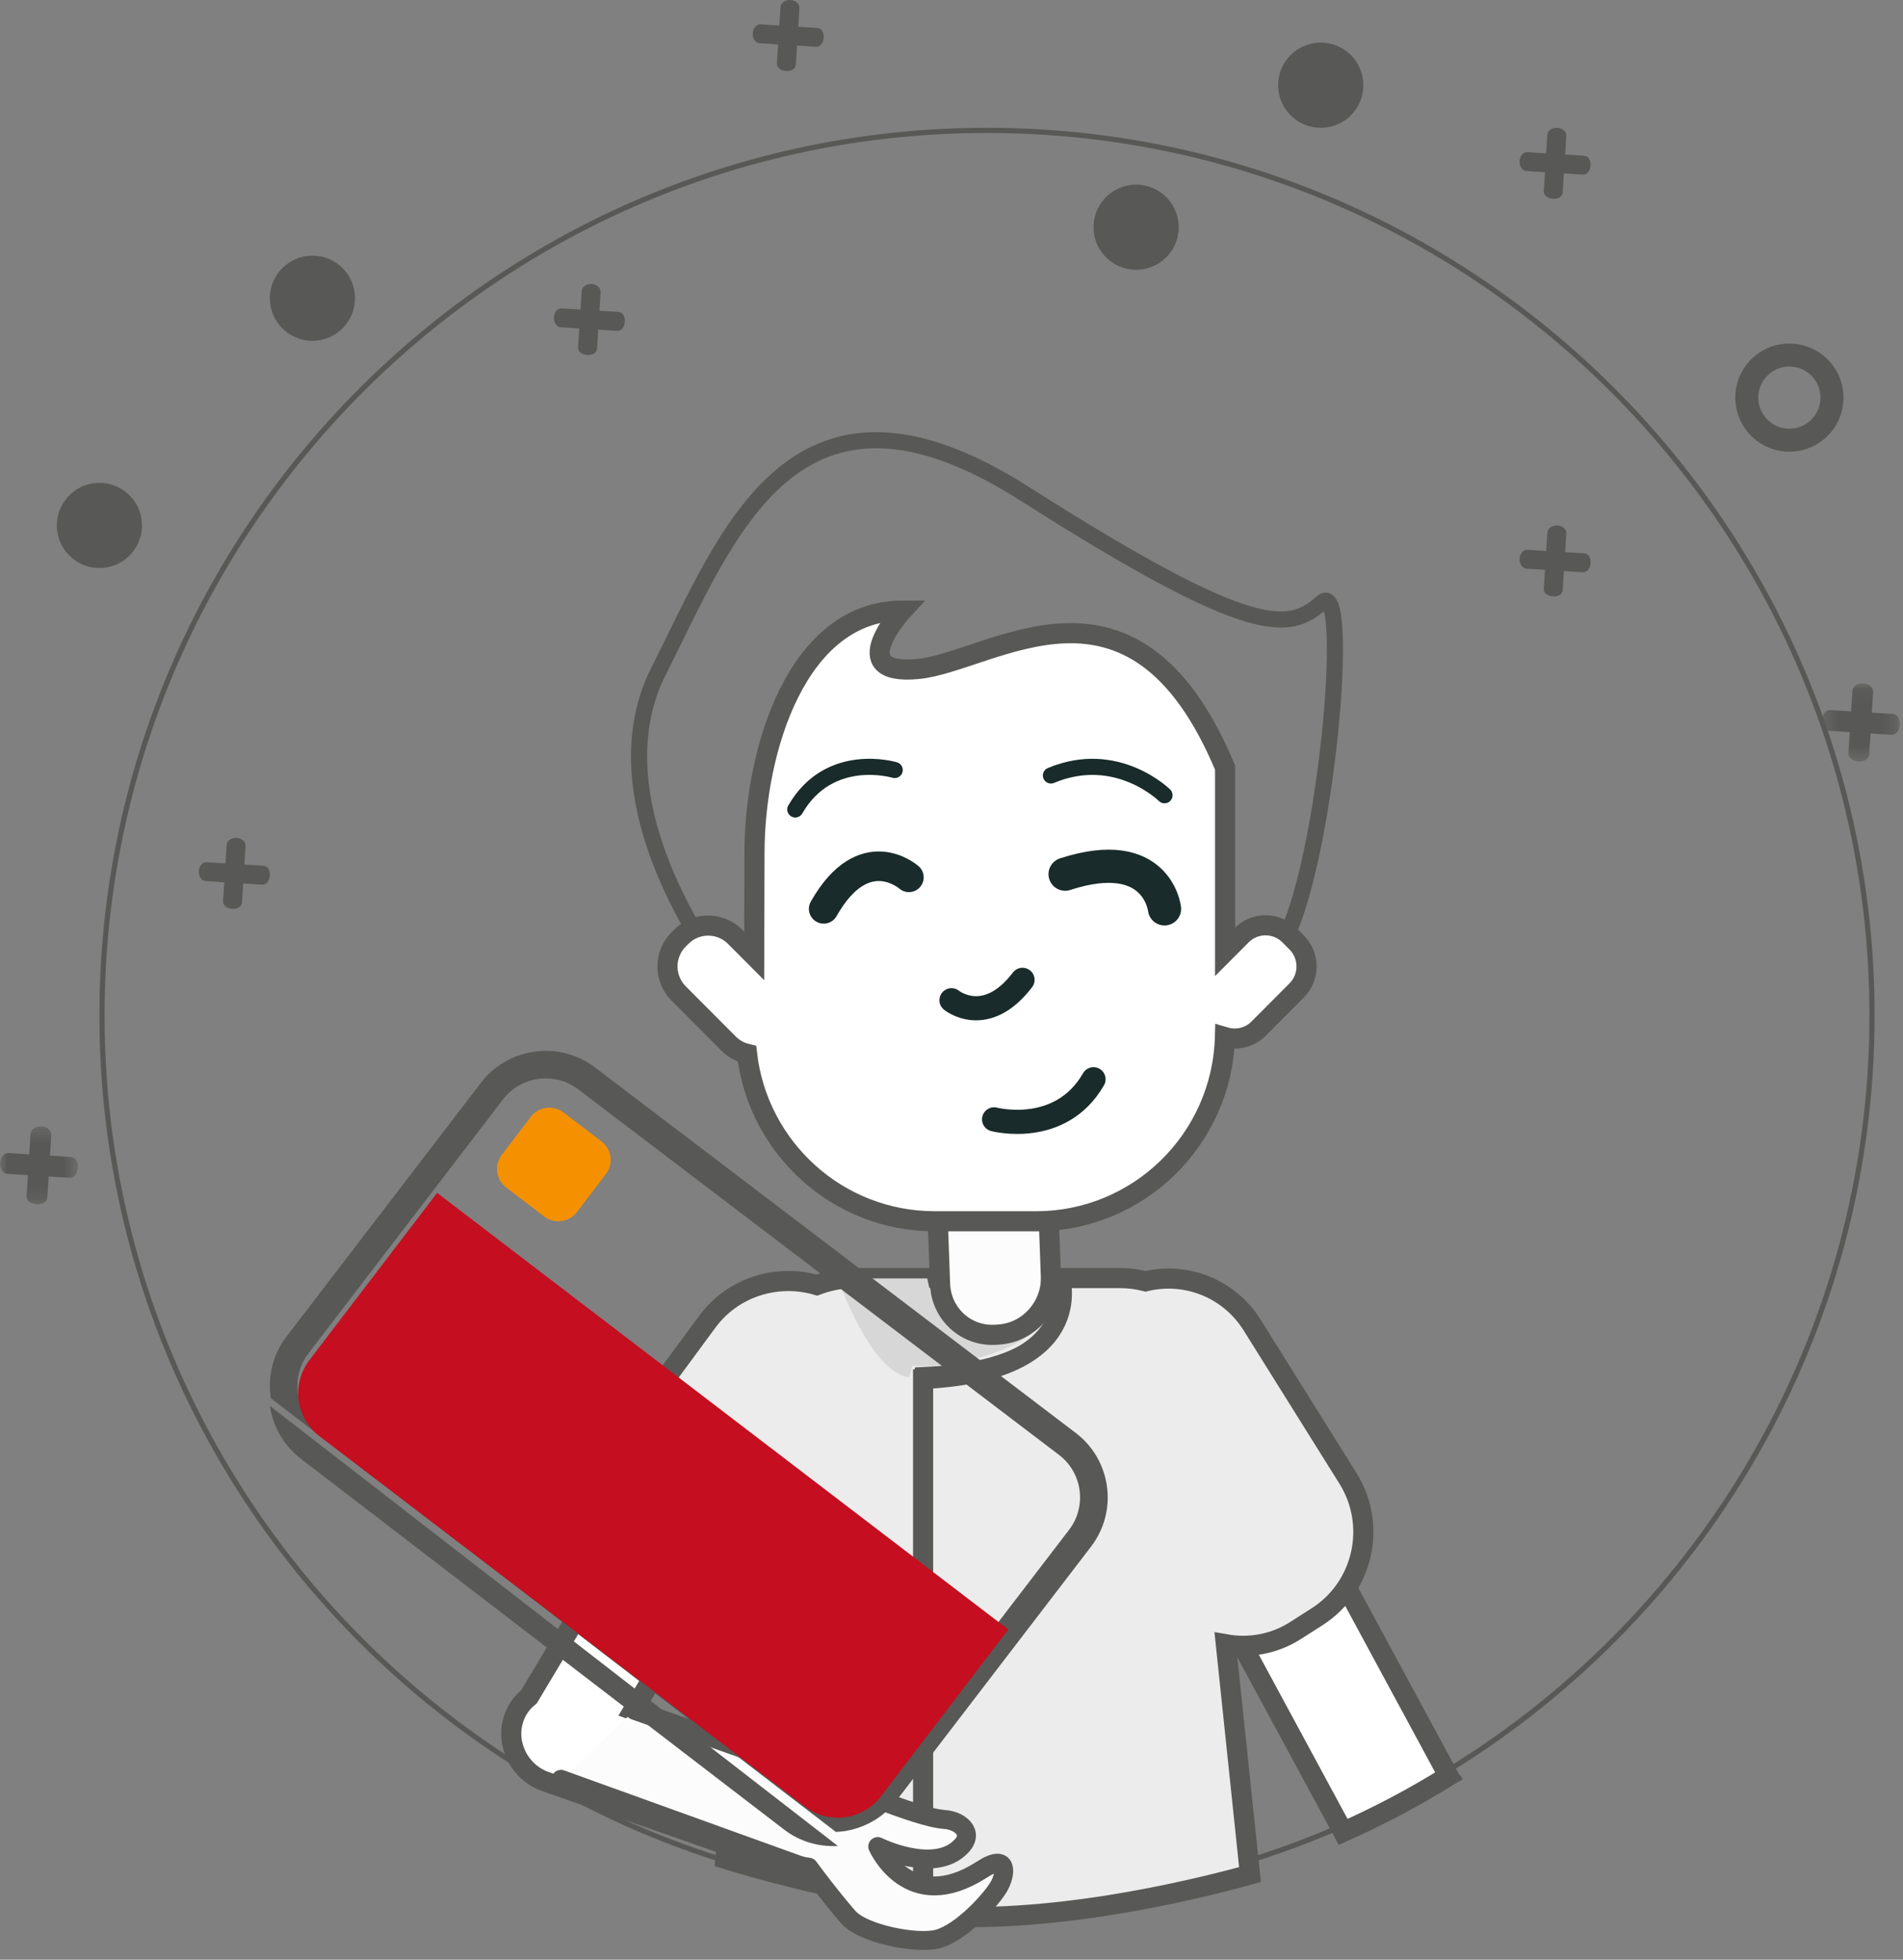 <?xml version="1.0" encoding="UTF-8"?>
<svg width="134px" height="138px" viewBox="0 0 134 138" version="1.1" xmlns="http://www.w3.org/2000/svg" xmlns:xlink="http://www.w3.org/1999/xlink">
    <rect x="0" y="0" width="134" height="138" fill="#808080" stroke="none"/>
    <!-- Generator: sketchtool 57.1 (101010) - https://sketch.com -->
    <title>DE1E60CB-CBF3-4C9B-815F-E0C615660BE0@1,5x</title>
    <desc>Created with sketchtool.</desc>
    <defs>
        <polygon id="path-1" points="0.285 0.114 5.774 0.114 5.774 5.616 0.285 5.616"></polygon>
        <polygon id="path-3" points="0 0.31 5.488 0.31 5.488 5.811 0 5.811"></polygon>
    </defs>
    <g id="Financeur_Cadhoc_prospect-/-UI" stroke="none" stroke-width="1" fill="none" fill-rule="evenodd">
        <g id="01_09_Commande-Prospect-Cadhoc" transform="translate(-595, -304)">
            <g id="Group-87" transform="translate(595, 304)">
                <path d="M65.127,134 L65.127,96.967 C76.921,96.423 74.862,90 74.862,90 L60.198,90 C59.252,90 58.351,90.18 57.517,90.493 C54.731,89.681 51.61,90.621 49.81,93.065 L42.336,103.219 C40.057,106.314 40.765,110.637 43.916,112.874 L45.385,113.917 C47.593,115.486 50.414,115.609 52.689,114.479 L51.08,130.904 C53.616,131.694 56.766,132.5 61.195,133.446 C62.456,133.715 63.776,133.892 65.127,134" id="Fill-1" fill="#EDECEC"></path>
                <path d="M65.127,134 L65.127,96.967 C76.921,96.423 74.862,90 74.862,90 L60.198,90 C59.252,90 58.351,90.18 57.517,90.493 C54.731,89.681 51.61,90.621 49.81,93.065 L42.336,103.219 C40.057,106.314 40.765,110.637 43.916,112.874 L45.385,113.917 C47.593,115.486 50.414,115.609 52.689,114.479 L51.08,130.904 C53.616,131.694 56.766,132.5 61.195,133.446 C62.456,133.715 63.776,133.892 65.127,134 Z" id="Stroke-3" stroke="#585856" stroke-width="1.417"></path>
                <path d="M58.591,125.326 L44.599,120.431 L52.626,107.04 C53.609,105.4 53.074,103.335 51.432,102.426 C49.79,101.517 47.662,102.11 46.678,103.75 L37.245,119.487 C36.749,119.878 36.361,120.417 36.155,121.071 C35.594,122.859 36.603,124.822 38.409,125.454 L56.557,131.803 C58.364,132.435 60.283,131.497 60.844,129.708 C61.406,127.92 60.398,125.957 58.591,125.326" id="Fill-5" fill="#FFFFFF"></path>
                <path d="M58.591,125.326 L44.599,120.431 L52.626,107.04 C53.609,105.4 53.074,103.335 51.432,102.426 C49.79,101.517 47.662,102.11 46.678,103.75 L37.245,119.487 C36.749,119.878 36.361,120.417 36.155,121.071 C35.594,122.859 36.603,124.822 38.409,125.454 L56.557,131.803 C58.364,132.435 60.283,131.497 60.844,129.708 C61.406,127.92 60.398,125.957 58.591,125.326 Z" id="Stroke-7" stroke="#585856" stroke-width="1.417"></path>
                <path d="M19,20.996 C19.002,19.339 20.347,17.997 22.004,18 C23.661,18.002 25.002,19.347 25,21.004 C24.997,22.661 23.652,24.002 21.996,24 C20.339,23.998 18.998,22.653 19,20.996" id="Fill-9" fill="#585856"></path>
                <path d="M123.007,27.791 C123.123,26.138 124.556,24.892 126.209,25.007 C127.862,25.123 129.108,26.556 128.993,28.209 C128.877,29.862 127.444,31.108 125.791,30.993 C124.138,30.877 122.892,29.444 123.007,27.791 Z" id="Stroke-11" stroke="#585856" stroke-width="1.62"></path>
                <g id="Group-15" transform="translate(128, 48)">
                    <mask id="mask-2" fill="white">
                        <use xlink:href="#path-1"></use>
                    </mask>
                    <g id="Clip-14"></g>
                    <path d="M5.178,3.741 L3.714,3.649 L3.621,5.113 C3.601,5.44 3.3,5.641 2.862,5.613 C2.452,5.587 2.138,5.348 2.159,5.02 L2.251,3.556 L0.801,3.464 C0.514,3.446 0.261,3.101 0.287,2.69 C0.315,2.253 0.607,1.983 0.894,2.001 L2.344,2.093 L2.436,0.643 C2.454,0.356 2.8,0.09 3.21,0.116 C3.647,0.143 3.917,0.449 3.899,0.736 L3.807,2.185 L5.27,2.277 C5.598,2.298 5.799,2.6 5.771,3.037 C5.745,3.448 5.507,3.762 5.178,3.741" id="Fill-13" fill="#585856" mask="url(#mask-2)"></path>
                </g>
                <path d="M18.457,62.296 L17.124,62.212 L17.039,63.542 C17.021,63.84 16.747,64.023 16.348,63.998 C15.974,63.974 15.688,63.756 15.707,63.458 L15.791,62.128 L14.47,62.045 C14.208,62.028 13.978,61.715 14.002,61.341 C14.027,60.944 14.293,60.698 14.554,60.715 L15.876,60.799 L15.959,59.481 C15.975,59.22 16.291,58.978 16.665,59.002 C17.063,59.026 17.308,59.304 17.292,59.565 L17.208,60.882 L18.541,60.966 C18.84,60.985 19.023,61.259 18.998,61.657 C18.974,62.029 18.757,62.315 18.457,62.296" id="Fill-16" fill="#585856"></path>
                <path d="M43.457,23.296 L42.124,23.212 L42.04,24.542 C42.021,24.84 41.746,25.023 41.348,24.998 C40.974,24.974 40.688,24.756 40.707,24.458 L40.791,23.128 L39.47,23.045 C39.208,23.028 38.978,22.714 39.002,22.341 C39.027,21.943 39.292,21.698 39.554,21.715 L40.875,21.799 L40.959,20.481 C40.975,20.22 41.291,19.978 41.664,20.002 C42.063,20.026 42.308,20.304 42.292,20.565 L42.208,21.882 L43.541,21.966 C43.841,21.985 44.023,22.259 43.998,22.657 C43.974,23.029 43.757,23.315 43.457,23.296" id="Fill-18" fill="#585856"></path>
                <path d="M111.457,12.297 L110.124,12.212 L110.04,13.543 C110.021,13.84 109.746,14.023 109.348,13.998 C108.974,13.974 108.688,13.756 108.707,13.458 L108.791,12.128 L107.47,12.045 C107.208,12.028 106.978,11.715 107.002,11.342 C107.027,10.944 107.292,10.698 107.554,10.715 L108.875,10.798 L108.959,9.481 C108.975,9.22 109.291,8.978 109.664,9.002 C110.063,9.026 110.308,9.304 110.292,9.565 L110.208,10.882 L111.541,10.967 C111.841,10.985 112.023,11.259 111.998,11.657 C111.974,12.03 111.757,12.315 111.457,12.297" id="Fill-20" fill="#585856"></path>
                <path d="M111.457,40.296 L110.124,40.212 L110.039,41.542 C110.021,41.84 109.747,42.022 109.348,41.998 C108.974,41.974 108.688,41.756 108.707,41.458 L108.791,40.128 L107.47,40.044 C107.208,40.028 106.978,39.714 107.002,39.341 C107.027,38.943 107.293,38.698 107.554,38.715 L108.876,38.799 L108.959,37.481 C108.975,37.22 109.291,36.978 109.665,37.002 C110.063,37.026 110.308,37.304 110.292,37.565 L110.208,38.882 L111.541,38.966 C111.84,38.985 112.023,39.259 111.998,39.657 C111.974,40.029 111.757,40.315 111.457,40.296" id="Fill-22" fill="#585856"></path>
                <path d="M90.007,5.791 C90.123,4.139 91.556,2.892 93.209,3.007 C94.862,3.123 96.108,4.556 95.993,6.209 C95.877,7.862 94.444,9.108 92.791,8.993 C91.138,8.877 89.892,7.444 90.007,5.791" id="Fill-24" fill="#585856"></path>
                <g id="Group-28" transform="translate(0, 79)">
                    <mask id="mask-4" fill="white">
                        <use xlink:href="#path-3"></use>
                    </mask>
                    <g id="Clip-27"></g>
                    <path d="M4.892,3.936 L3.429,3.844 L3.336,5.308 C3.315,5.635 3.015,5.836 2.577,5.809 C2.167,5.783 1.852,5.543 1.873,5.215 L1.966,3.751 L0.516,3.66 C0.229,3.642 -0.025,3.297 0.002,2.886 C0.029,2.448 0.321,2.178 0.608,2.197 L2.059,2.289 L2.15,0.839 C2.168,0.552 2.514,0.286 2.925,0.311 C3.362,0.339 3.631,0.645 3.613,0.931 L3.521,2.381 L4.984,2.473 C5.313,2.494 5.513,2.795 5.486,3.233 C5.459,3.643 5.221,3.957 4.892,3.936" id="Fill-26" fill="#585856" mask="url(#mask-4)"></path>
                </g>
                <path d="M57.457,3.296 L56.124,3.212 L56.04,4.543 C56.021,4.84 55.747,5.023 55.348,4.998 C54.974,4.974 54.688,4.756 54.707,4.458 L54.791,3.128 L53.47,3.045 C53.208,3.028 52.978,2.715 53.002,2.341 C53.027,1.944 53.292,1.698 53.554,1.715 L54.875,1.798 L54.959,0.481 C54.975,0.22 55.291,-0.022 55.664,0.002 C56.063,0.026 56.308,0.304 56.292,0.565 L56.208,1.882 L57.541,1.966 C57.841,1.985 58.023,2.259 57.998,2.657 C57.974,3.03 57.757,3.315 57.457,3.296" id="Fill-29" fill="#585856"></path>
                <path d="M7.761,39.901 C6.159,40.322 4.52,39.364 4.099,37.762 C3.678,36.16 4.636,34.52 6.238,34.099 C7.84,33.679 9.48,34.636 9.901,36.238 C10.321,37.841 9.364,39.481 7.761,39.901" id="Fill-31" fill="#585856"></path>
                <path d="M80.761,18.901 C79.159,19.321 77.52,18.364 77.099,16.761 C76.678,15.159 77.636,13.519 79.239,13.099 C80.84,12.678 82.48,13.636 82.901,15.238 C83.322,16.84 82.364,18.48 80.761,18.901" id="Fill-33" fill="#585856"></path>
                <path d="M72,104 C72,104.552 71.552,105 71,105 C70.448,105 70,104.552 70,104 C70,103.448 70.448,103 71,103 C71.552,103 72,103.448 72,104" id="Fill-35" fill="#585856"></path>
                <path d="M65.294,90.023 L59,90.023 C59,90.023 61.244,96.612 64.025,97 L64.236,96.176 C64.236,96.176 65.684,96.273 67.147,96.031 C68.611,95.789 72.221,94.771 72.855,93.511 C73.489,92.252 73.767,92.739 73.928,91.234 C74.09,89.73 73.928,90.023 73.928,90.023 L73.489,90 C73.489,90 71.952,93.33 69.696,93.494 C67.44,93.657 65.879,93.172 65.294,90.023" id="Fill-37" fill="#D7D7D7"></path>
                <path d="M73.997,89.88 L73.806,84.586 C73.728,82.467 71.964,80.865 69.863,81.009 L69.666,81.022 C67.566,81.166 65.926,83.001 66.003,85.12 L66.195,90.414 C66.272,92.533 68.037,94.135 70.137,93.991 L70.334,93.977 C72.434,93.834 74.075,91.999 73.997,89.88" id="Fill-39" fill="#FCFCFC"></path>
                <path d="M73.997,89.88 L73.806,84.586 C73.728,82.467 71.964,80.865 69.863,81.009 L69.666,81.022 C67.566,81.166 65.926,83.001 66.003,85.12 L66.195,90.414 C66.272,92.533 68.037,94.135 70.137,93.991 L70.334,93.977 C72.434,93.834 74.075,91.999 73.997,89.88 Z" id="Stroke-41" stroke="#585856" stroke-width="1.417"></path>
                <path d="M67.685,60.329 C65.257,63.95 51.172,68.947 51.172,68.947 C51.172,68.947 41.488,56.906 46.38,47.247 C51.272,37.588 55.928,24.44 72.151,34.77 C88.373,45.1 90.802,44.43 93.095,42.417 C95.389,40.405 93.008,64.972 89.453,67.486 L85.898,70 L85.898,57.071 C85.898,57.071 83.719,52.687 72.904,53.821" id="Stroke-43" stroke="#585856" stroke-width="1.134" stroke-linecap="round" stroke-linejoin="round"></path>
                <path d="M91.3,66.36 L90.802,65.859 C89.869,64.923 88.356,64.923 87.423,65.859 L86.265,67.021 L86.265,54.059 C79.792,38.558 69.861,46.639 64.594,47.114 C59.327,47.589 63.53,43 63.53,43 C56.181,43 53.126,52.732 53.126,60.106 L53.107,67.315 L51.762,65.965 C50.715,64.915 49.019,64.915 47.973,65.965 L47.784,66.154 C46.739,67.203 46.739,68.905 47.784,69.955 L51.321,73.503 C51.686,73.87 52.133,74.1 52.602,74.211 C53.373,80.848 58.992,86 65.815,86 L72.958,86 C80.179,86 86.053,80.228 86.255,73.033 C87.067,73.273 87.979,73.082 88.619,72.44 L91.3,69.749 C92.233,68.814 92.233,67.296 91.3,66.36" id="Fill-45" fill="#FFFFFF"></path>
                <path d="M91.3,66.36 L90.802,65.859 C89.869,64.923 88.356,64.923 87.423,65.859 L86.265,67.021 L86.265,54.059 C79.792,38.558 69.861,46.639 64.594,47.114 C59.327,47.589 63.53,43 63.53,43 C56.181,43 53.126,52.732 53.126,60.106 L53.107,67.315 L51.762,65.965 C50.715,64.915 49.019,64.915 47.973,65.965 L47.784,66.154 C46.739,67.203 46.739,68.905 47.784,69.955 L51.321,73.503 C51.686,73.87 52.133,74.1 52.602,74.211 C53.373,80.848 58.992,86 65.815,86 L72.958,86 C80.179,86 86.053,80.228 86.255,73.033 C87.067,73.273 87.979,73.082 88.619,72.44 L91.3,69.749 C92.233,68.814 92.233,67.296 91.3,66.36 Z" id="Stroke-47" stroke="#585856" stroke-width="1.417"></path>
                <path d="M70,78.823 C70,78.823 74.665,80.058 77,76" id="Stroke-49" stroke="#192B2A" stroke-width="1.701" stroke-linecap="round" stroke-linejoin="round"></path>
                <path d="M82,56 C82,56 78.639,52.666 74,54.608" id="Stroke-51" stroke="#192B2A" stroke-width="1.134" stroke-linecap="round" stroke-linejoin="round"></path>
                <path d="M63,54.224 C63,54.224 58.411,52.828 56,57" id="Stroke-53" stroke="#192B2A" stroke-width="1.134" stroke-linecap="round" stroke-linejoin="round"></path>
                <path d="M67,70.435 C67,70.435 69.407,72.4 72,69" id="Stroke-55" stroke="#192B2A" stroke-width="1.701" stroke-linecap="round" stroke-linejoin="round"></path>
                <path d="M59,61.5 C59,61.776 58.776,62 58.5,62 C58.224,62 58,61.776 58,61.5 C58,61.224 58.224,61 58.5,61 C58.776,61 59,61.224 59,61.5" id="Fill-57" fill="#FFFFFF"></path>
                <path d="M82,64 C82,64 81.494,59.45 75,61.557" id="Stroke-59" stroke="#192B2A" stroke-width="2.338" stroke-linecap="round" stroke-linejoin="round"></path>
                <path d="M64,61.781 C64,61.781 60.846,58.975 58,64" id="Stroke-61" stroke="#192B2A" stroke-width="2.082" stroke-linecap="round" stroke-linejoin="round"></path>
                <path d="M93.968,110.199 C92.881,108.189 90.326,107.416 88.261,108.473 C86.194,109.53 85.4,112.018 86.487,114.028 L94.578,129 C97.15,127.856 99.629,126.54 102,125.062 L93.968,110.199 Z" id="Fill-63" fill="#FFFFFF"></path>
                <path d="M93.968,110.199 C92.881,108.189 90.326,107.416 88.261,108.473 C86.194,109.53 85.4,112.018 86.487,114.028 L94.578,129 C97.15,127.856 99.629,126.54 102,125.062 L93.968,110.199 Z" id="Stroke-65" stroke="#585856" stroke-width="1.417"></path>
                <path d="M69.5,134 C78.427,134 86.921,132.115 94.61,128.727 L94.435,128.408 C86.798,131.767 78.364,133.637 69.5,133.637 C35.238,133.637 7.364,105.763 7.364,71.499 C7.364,37.237 35.238,9.363 69.5,9.363 C103.762,9.363 131.636,37.237 131.636,71.499 C131.636,93.855 119.769,113.487 102.004,124.436 L102.179,124.755 C120.055,113.745 132,93.992 132,71.499 C132,37.037 103.962,9 69.5,9 C35.038,9 7,37.037 7,71.499 C7,105.962 35.038,134 69.5,134" id="Fill-67" fill="#585856"></path>
                <path d="M95,128.702 L95.18,129 C97.889,127.924 100.501,126.686 103,125.297 L102.82,125 C100.321,126.389 97.709,127.627 95,128.702" id="Fill-69" fill="#585856"></path>
                <path d="M38.322,85.663 L35.645,83.62 C34.925,83.071 34.787,82.042 35.336,81.321 L37.38,78.645 C37.93,77.925 38.959,77.787 39.679,78.337 L42.355,80.381 C43.075,80.929 43.213,81.959 42.663,82.678 L40.62,85.355 C40.07,86.075 39.041,86.213 38.322,85.663" id="Fill-71" fill="#F59100"></path>
                <path d="M65,97.105 L65,134.867 C73.692,135.588 83.725,133.19 88.019,132.004 L86.318,115.789 C87.964,116.08 89.716,115.785 91.239,114.81 L92.755,113.84 C96.008,111.758 96.977,107.403 94.921,104.111 L88.172,93.312 C86.538,90.697 83.486,89.547 80.669,90.227 C80.097,90.084 79.502,90 78.887,90 L74.635,90 C74.635,90 76.672,96.549 65,97.105" id="Fill-73" fill="#EDECEC"></path>
                <path d="M65,97.105 L65,134.867 C73.692,135.588 83.725,133.19 88.019,132.004 L86.318,115.789 C87.964,116.08 89.716,115.785 91.239,114.81 L92.755,113.84 C96.008,111.758 96.977,107.403 94.921,104.111 L88.172,93.312 C86.538,90.697 83.486,89.547 80.669,90.227 C80.097,90.084 79.502,90 78.887,90 L74.635,90 C74.635,90 76.672,96.549 65,97.105 Z" id="Stroke-75" stroke="#585856" stroke-width="1.417"></path>
                <g id="Group-80" transform="translate(39, 120)">
                    <path d="M0.501,5.296 L17.179,11.312 C17.433,11.403 17.688,11.456 17.941,11.481 C18.377,12.076 19.509,13.59 20.732,15.002 C21.762,16.19 25.579,16.933 27.034,16.54 C28.731,16.081 30.812,13.745 31.329,12.861 C31.846,11.976 32.025,10.436 30.147,11.649 C24.975,14.989 22.806,10.03 22.806,10.03 C22.806,10.03 26.805,12.028 28.703,9.999 C29.634,9.004 28.536,8.187 27.498,8.123 C25.51,7.999 19.537,5.356 19.537,5.356 C19.557,5.397 19.299,5.246 19.317,5.287 C19.23,5.246 19.141,5.208 19.049,5.174 L5.693,0.443" id="Fill-77" fill="#FCFCFC"></path>
                    <path d="M0.501,5.296 L17.179,11.312 C17.433,11.403 17.688,11.456 17.941,11.481 C18.377,12.076 19.509,13.59 20.732,15.002 C21.762,16.19 25.579,16.933 27.034,16.54 C28.731,16.081 30.812,13.745 31.329,12.861 C31.846,11.976 32.025,10.436 30.147,11.649 C24.975,14.989 22.806,10.03 22.806,10.03 C22.806,10.03 26.805,12.028 28.703,9.999 C29.634,9.004 28.536,8.187 27.498,8.123 C25.51,7.999 19.537,5.356 19.537,5.356 C19.557,5.397 19.299,5.246 19.317,5.287 C19.23,5.246 19.141,5.208 19.049,5.174 L5.693,0.443" id="Stroke-79" stroke="#585856" stroke-width="1.332" stroke-linecap="round" stroke-linejoin="round"></path>
                </g>
                <path d="M21.186,102.724 L55.217,128.84 C56.343,129.704 57.686,130.059 59,129.992 L19,99 C19.219,100.429 19.956,101.78 21.186,102.724" id="Fill-81" fill="#585856"></path>
                <path d="M61.577,125.613 C60.312,127.265 57.934,127.583 56.276,126.322 L22.427,100.586 C20.77,99.326 20.45,96.957 21.716,95.305 L30.627,83.674 L35.417,77.42 C36.682,75.769 39.061,75.45 40.718,76.711 L74.566,102.447 C76.224,103.707 76.544,106.077 75.279,107.728 L70.463,114.015 L61.577,125.613 Z M30.256,83.391 L29.886,83.109 L30.256,83.391 Z M75.748,100.904 L41.899,75.169 C39.388,73.259 35.786,73.741 33.869,76.243 L20.168,94.127 C19.437,95.081 19.06,96.193 19.006,97.309 C18.987,97.694 19.012,98.079 19.071,98.459 L58.856,129 C59.085,128.988 59.313,128.973 59.539,128.934 C60.917,128.698 62.214,127.98 63.126,126.79 L76.828,108.905 C78.745,106.403 78.259,102.814 75.748,100.904 L75.748,100.904 Z" id="Fill-83" fill="#585856"></path>
                <path d="M22.5,101.139 L56.676,127.218 C58.35,128.496 60.751,128.173 62.029,126.5 L71,114.746 L30.779,84 L21.782,95.787 C20.504,97.461 20.827,99.862 22.5,101.139" id="Fill-85" fill="#C50E1F"></path>
            </g>
        </g>
    </g>
</svg>